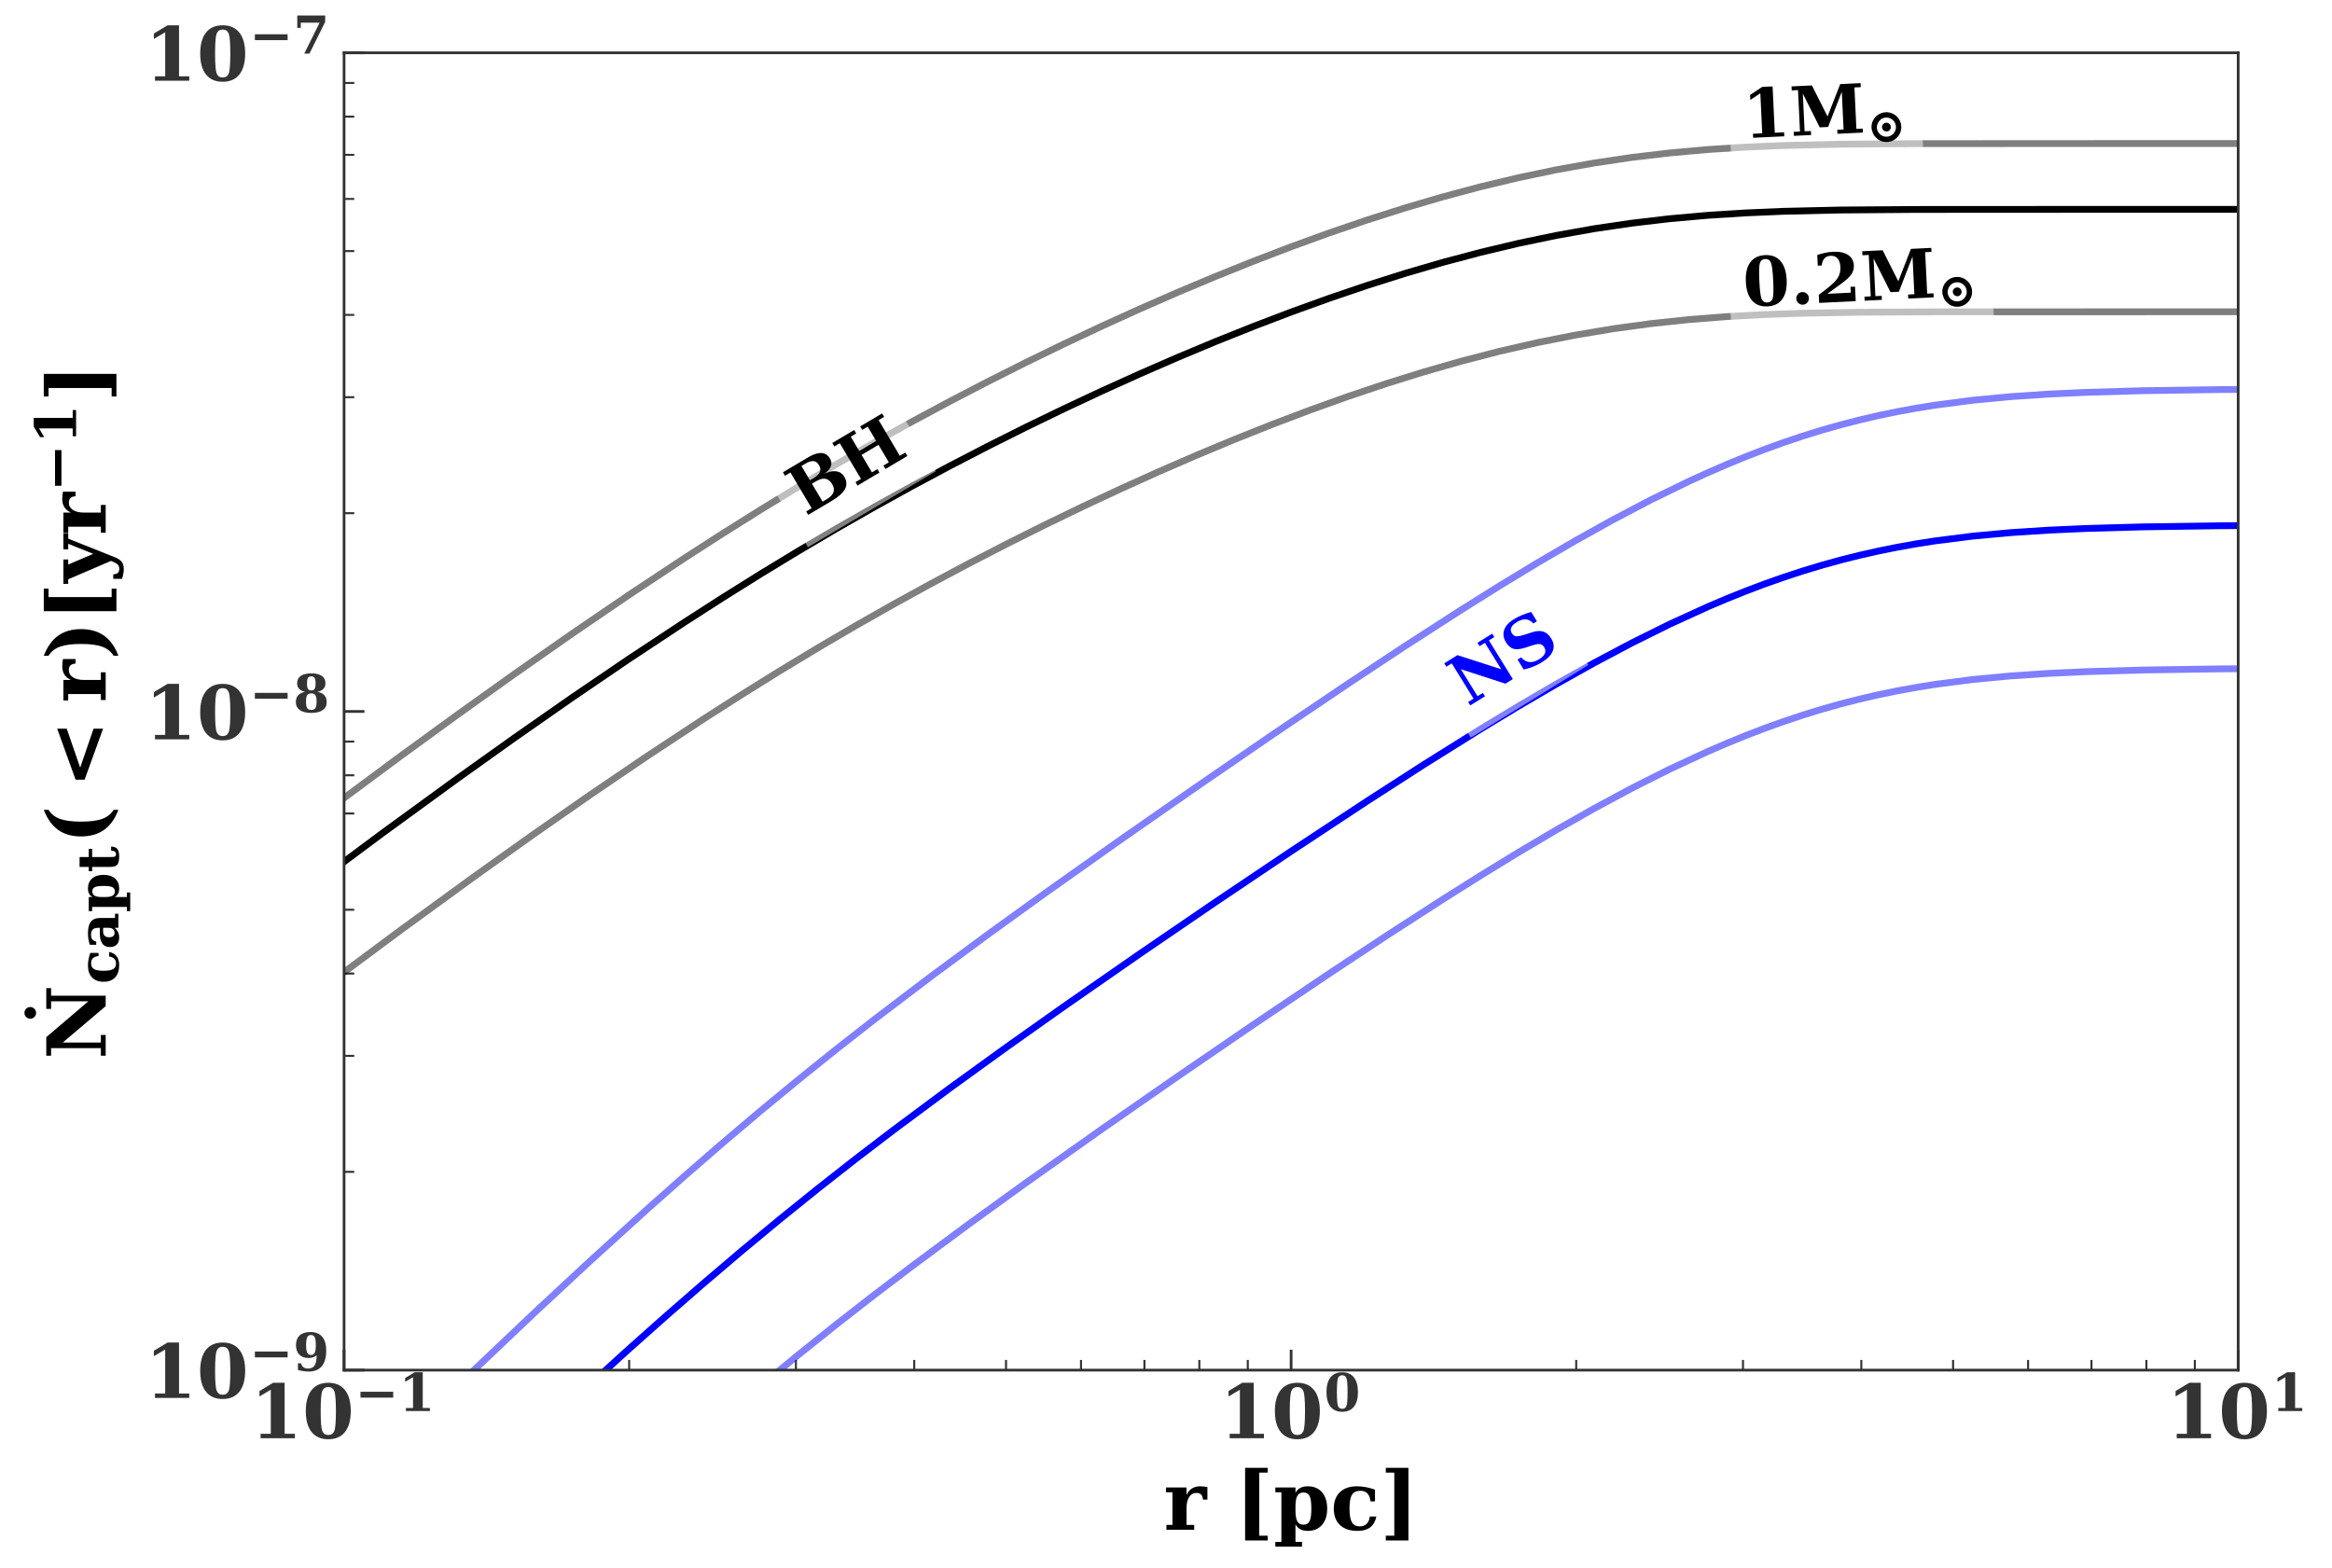 <?xml version="1.0" encoding="utf-8" standalone="no"?>
<!DOCTYPE svg PUBLIC "-//W3C//DTD SVG 1.1//EN"
  "http://www.w3.org/Graphics/SVG/1.1/DTD/svg11.dtd">
<!-- Created with matplotlib (http://matplotlib.org/) -->
<svg height="462pt" version="1.1" viewBox="0 0 687 462" width="687pt" xmlns="http://www.w3.org/2000/svg" xmlns:xlink="http://www.w3.org/1999/xlink">
 <defs>
  <style type="text/css">
*{stroke-linecap:butt;stroke-linejoin:round;}
  </style>
 </defs>
 <g id="figure_1">
  <g id="patch_1">
   <path d="M 0 462.858 
L 687.68 462.858 
L 687.68 0 
L 0 0 
z
" style="fill:#ffffff;"/>
  </g>
  <g id="axes_1">
   <g id="patch_2">
    <path d="M 101.36 403.638 
L 659.36 403.638 
L 659.36 15.558 
L 101.36 15.558 
z
" style="fill:#ffffff;"/>
   </g>
   <g id="matplotlib.axis_1">
    <g id="xtick_1">
     <g id="line2d_1">
      <defs>
       <path d="M 0 0 
L 0 -6 
" id="m9db00fa949" style="stroke:#333333;stroke-width:0.8;"/>
      </defs>
      <g>
       <use style="fill:#333333;stroke:#333333;stroke-width:0.8;" x="101.36" xlink:href="#m9db00fa949" y="403.638"/>
      </g>
     </g>
     <g id="text_1">
      <!-- $\mathdefault{10^{-1}}$ -->
      <defs>
       <path d="M 13.719 0 
L 13.719 5.906 
L 27.391 5.906 
L 27.391 64.891 
L 12.203 55.906 
L 12.203 63.188 
L 30.516 74.219 
L 45.906 74.219 
L 45.906 5.906 
L 59.625 5.906 
L 59.625 0 
z
" id="DejaVuSerif-Bold-31"/>
       <path d="M 34.812 4.297 
Q 40.672 4.297 42.844 9.609 
Q 45.016 14.938 45.016 36.375 
Q 45.016 57.672 42.844 63.078 
Q 40.672 68.5 34.812 68.5 
Q 28.953 68.5 26.781 63.172 
Q 24.609 57.859 24.609 36.375 
Q 24.609 14.938 26.781 9.609 
Q 28.953 4.297 34.812 4.297 
z
M 34.812 -1.422 
Q 20.219 -1.422 12.453 8.312 
Q 4.688 18.062 4.688 36.375 
Q 4.688 54.688 12.453 64.453 
Q 20.219 74.219 34.812 74.219 
Q 49.359 74.219 57.125 64.453 
Q 64.891 54.688 64.891 36.375 
Q 64.891 18.062 57.125 8.312 
Q 49.359 -1.422 34.812 -1.422 
z
" id="DejaVuSerif-Bold-30"/>
       <path d="M 10.594 36.922 
L 73.188 36.922 
L 73.188 25.688 
L 10.594 25.688 
z
" id="DejaVuSerif-Bold-2212"/>
      </defs>
      <g style="fill:#333333;" transform="translate(73.75 423.855)scale(0.22 -0.22)">
       <use transform="translate(0 0.713)" xlink:href="#DejaVuSerif-Bold-31"/>
       <use transform="translate(69.58 0.713)" xlink:href="#DejaVuSerif-Bold-30"/>
       <use transform="translate(140.069 37.047)scale(0.7)" xlink:href="#DejaVuSerif-Bold-2212"/>
       <use transform="translate(198.721 37.047)scale(0.7)" xlink:href="#DejaVuSerif-Bold-31"/>
      </g>
     </g>
    </g>
    <g id="xtick_2">
     <g id="line2d_2">
      <g>
       <use style="fill:#333333;stroke:#333333;stroke-width:0.8;" x="380.36" xlink:href="#m9db00fa949" y="403.638"/>
      </g>
     </g>
     <g id="text_2">
      <!-- $\mathdefault{10^{0}}$ -->
      <g style="fill:#333333;" transform="translate(359.24 423.855)scale(0.22 -0.22)">
       <use transform="translate(0 0.713)" xlink:href="#DejaVuSerif-Bold-31"/>
       <use transform="translate(69.58 0.713)" xlink:href="#DejaVuSerif-Bold-30"/>
       <use transform="translate(140.069 37.047)scale(0.7)" xlink:href="#DejaVuSerif-Bold-30"/>
      </g>
     </g>
    </g>
    <g id="xtick_3">
     <g id="line2d_3">
      <g>
       <use style="fill:#333333;stroke:#333333;stroke-width:0.8;" x="659.36" xlink:href="#m9db00fa949" y="403.638"/>
      </g>
     </g>
     <g id="text_3">
      <!-- $\mathdefault{10^{1}}$ -->
      <g style="fill:#333333;" transform="translate(638.24 423.855)scale(0.22 -0.22)">
       <use transform="translate(0 0.713)" xlink:href="#DejaVuSerif-Bold-31"/>
       <use transform="translate(69.58 0.713)" xlink:href="#DejaVuSerif-Bold-30"/>
       <use transform="translate(140.069 37.047)scale(0.7)" xlink:href="#DejaVuSerif-Bold-31"/>
      </g>
     </g>
    </g>
    <g id="xtick_4">
     <g id="line2d_4">
      <defs>
       <path d="M 0 0 
L 0 -3 
" id="ma260fcb93f" style="stroke:#333333;stroke-width:0.6;"/>
      </defs>
      <g>
       <use style="fill:#333333;stroke:#333333;stroke-width:0.6;" x="185.347" xlink:href="#ma260fcb93f" y="403.638"/>
      </g>
     </g>
    </g>
    <g id="xtick_5">
     <g id="line2d_5">
      <g>
       <use style="fill:#333333;stroke:#333333;stroke-width:0.6;" x="234.477" xlink:href="#ma260fcb93f" y="403.638"/>
      </g>
     </g>
    </g>
    <g id="xtick_6">
     <g id="line2d_6">
      <g>
       <use style="fill:#333333;stroke:#333333;stroke-width:0.6;" x="269.335" xlink:href="#ma260fcb93f" y="403.638"/>
      </g>
     </g>
    </g>
    <g id="xtick_7">
     <g id="line2d_7">
      <g>
       <use style="fill:#333333;stroke:#333333;stroke-width:0.6;" x="296.373" xlink:href="#ma260fcb93f" y="403.638"/>
      </g>
     </g>
    </g>
    <g id="xtick_8">
     <g id="line2d_8">
      <g>
       <use style="fill:#333333;stroke:#333333;stroke-width:0.6;" x="318.464" xlink:href="#ma260fcb93f" y="403.638"/>
      </g>
     </g>
    </g>
    <g id="xtick_9">
     <g id="line2d_9">
      <g>
       <use style="fill:#333333;stroke:#333333;stroke-width:0.6;" x="337.142" xlink:href="#ma260fcb93f" y="403.638"/>
      </g>
     </g>
    </g>
    <g id="xtick_10">
     <g id="line2d_10">
      <g>
       <use style="fill:#333333;stroke:#333333;stroke-width:0.6;" x="353.322" xlink:href="#ma260fcb93f" y="403.638"/>
      </g>
     </g>
    </g>
    <g id="xtick_11">
     <g id="line2d_11">
      <g>
       <use style="fill:#333333;stroke:#333333;stroke-width:0.6;" x="367.594" xlink:href="#ma260fcb93f" y="403.638"/>
      </g>
     </g>
    </g>
    <g id="xtick_12">
     <g id="line2d_12">
      <g>
       <use style="fill:#333333;stroke:#333333;stroke-width:0.6;" x="464.347" xlink:href="#ma260fcb93f" y="403.638"/>
      </g>
     </g>
    </g>
    <g id="xtick_13">
     <g id="line2d_13">
      <g>
       <use style="fill:#333333;stroke:#333333;stroke-width:0.6;" x="513.477" xlink:href="#ma260fcb93f" y="403.638"/>
      </g>
     </g>
    </g>
    <g id="xtick_14">
     <g id="line2d_14">
      <g>
       <use style="fill:#333333;stroke:#333333;stroke-width:0.6;" x="548.335" xlink:href="#ma260fcb93f" y="403.638"/>
      </g>
     </g>
    </g>
    <g id="xtick_15">
     <g id="line2d_15">
      <g>
       <use style="fill:#333333;stroke:#333333;stroke-width:0.6;" x="575.373" xlink:href="#ma260fcb93f" y="403.638"/>
      </g>
     </g>
    </g>
    <g id="xtick_16">
     <g id="line2d_16">
      <g>
       <use style="fill:#333333;stroke:#333333;stroke-width:0.6;" x="597.464" xlink:href="#ma260fcb93f" y="403.638"/>
      </g>
     </g>
    </g>
    <g id="xtick_17">
     <g id="line2d_17">
      <g>
       <use style="fill:#333333;stroke:#333333;stroke-width:0.6;" x="616.142" xlink:href="#ma260fcb93f" y="403.638"/>
      </g>
     </g>
    </g>
    <g id="xtick_18">
     <g id="line2d_18">
      <g>
       <use style="fill:#333333;stroke:#333333;stroke-width:0.6;" x="632.322" xlink:href="#ma260fcb93f" y="403.638"/>
      </g>
     </g>
    </g>
    <g id="xtick_19">
     <g id="line2d_19">
      <g>
       <use style="fill:#333333;stroke:#333333;stroke-width:0.6;" x="646.594" xlink:href="#ma260fcb93f" y="403.638"/>
      </g>
     </g>
    </g>
    <g id="text_4">
     <!-- r [pc] -->
     <defs>
      <path d="M 53.719 52.484 
L 53.719 37.016 
L 48.188 37.016 
Q 47.906 41.156 45.953 43.188 
Q 44 45.219 40.281 45.219 
Q 34.625 45.219 31.344 40.234 
Q 28.078 35.25 28.078 26.422 
L 28.078 5.906 
L 37.5 5.906 
L 37.5 0 
L 3.422 0 
L 3.422 5.906 
L 10.797 5.906 
L 10.797 46 
L 2.875 46 
L 2.875 51.906 
L 28.078 51.906 
L 28.078 42.672 
Q 30.609 48.094 34.781 50.703 
Q 38.969 53.328 45.016 53.328 
Q 46.531 53.328 48.703 53.094 
Q 50.875 52.875 53.719 52.484 
z
" id="DejaVuSerif-Bold-72"/>
      <path id="DejaVuSerif-Bold-20"/>
      <path d="M 12.5 75.984 
L 40.188 75.984 
L 40.188 70.125 
L 29.781 70.125 
L 29.781 -7.328 
L 40.188 -7.328 
L 40.188 -13.188 
L 12.5 -13.188 
z
" id="DejaVuSerif-Bold-5b"/>
      <path d="M 27 28.516 
L 27 23.391 
Q 27 14.312 29.312 10.25 
Q 31.641 6.203 36.812 6.203 
Q 42.141 6.203 44.312 10.5 
Q 46.484 14.797 46.484 25.984 
Q 46.484 37.156 44.312 41.422 
Q 42.141 45.703 36.812 45.703 
Q 31.641 45.703 29.312 41.641 
Q 27 37.594 27 28.516 
z
M 9.719 46 
L 2.297 46 
L 2.297 51.906 
L 27 51.906 
L 27 45.312 
Q 29.203 49.359 32.906 51.344 
Q 36.625 53.328 42.094 53.328 
Q 53.172 53.328 59.547 46.016 
Q 65.922 38.719 65.922 25.984 
Q 65.922 13.234 59.547 5.906 
Q 53.172 -1.422 42.094 -1.422 
Q 36.625 -1.422 32.906 0.562 
Q 29.203 2.547 27 6.594 
L 27 -14.891 
L 35.016 -14.891 
L 35.016 -20.797 
L 2.297 -20.797 
L 2.297 -14.891 
L 9.719 -14.891 
z
" id="DejaVuSerif-Bold-70"/>
      <path d="M 56.391 16.219 
Q 54.547 7.328 48.797 2.953 
Q 43.062 -1.422 33.203 -1.422 
Q 19.344 -1.422 11.719 5.75 
Q 4.109 12.938 4.109 25.984 
Q 4.109 38.875 11.625 46.094 
Q 19.141 53.328 32.516 53.328 
Q 37.938 53.328 43.453 52.297 
Q 48.969 51.266 54.688 49.219 
L 54.688 34.812 
L 49.219 34.812 
Q 48.438 41.406 45.359 44.594 
Q 42.281 47.797 36.719 47.797 
Q 29.5 47.797 26.438 42.906 
Q 23.391 38.031 23.391 25.984 
Q 23.391 14.203 26.359 9.156 
Q 29.344 4.109 36.078 4.109 
Q 41.312 4.109 44.453 7.234 
Q 47.609 10.359 48.297 16.219 
z
" id="DejaVuSerif-Bold-63"/>
      <path d="M 34.812 75.984 
L 34.812 -13.188 
L 7.078 -13.188 
L 7.078 -7.328 
L 17.484 -7.328 
L 17.484 70.125 
L 7.078 70.125 
L 7.078 75.984 
z
" id="DejaVuSerif-Bold-5d"/>
     </defs>
     <g transform="translate(342.808 450.666)scale(0.24 -0.24)">
      <use xlink:href="#DejaVuSerif-Bold-72"/>
      <use x="52.686" xlink:href="#DejaVuSerif-Bold-20"/>
      <use x="87.5" xlink:href="#DejaVuSerif-Bold-5b"/>
      <use x="134.814" xlink:href="#DejaVuSerif-Bold-70"/>
      <use x="204.736" xlink:href="#DejaVuSerif-Bold-63"/>
      <use x="265.625" xlink:href="#DejaVuSerif-Bold-5d"/>
     </g>
    </g>
   </g>
   <g id="matplotlib.axis_2">
    <g id="ytick_1">
     <g id="line2d_20">
      <defs>
       <path d="M 0 0 
L 6 0 
" id="mc0c60e3215" style="stroke:#333333;stroke-width:0.8;"/>
      </defs>
      <g>
       <use style="fill:#333333;stroke:#333333;stroke-width:0.8;" x="101.36" xlink:href="#mc0c60e3215" y="403.638"/>
      </g>
     </g>
     <g id="text_5">
      <!-- $\mathdefault{10^{-9}}$ -->
      <defs>
       <path d="M 34.078 68.5 
Q 29.047 68.5 26.922 64.234 
Q 24.812 59.969 24.812 49.422 
Q 24.812 38.875 26.922 34.594 
Q 29.047 30.328 34.078 30.328 
Q 39.109 30.328 41.25 34.594 
Q 43.406 38.875 43.406 49.422 
Q 43.406 59.969 41.25 64.234 
Q 39.109 68.5 34.078 68.5 
z
M 44.969 29.688 
Q 41.75 27.094 37.812 25.797 
Q 33.891 24.516 29.297 24.516 
Q 18.172 24.516 11.797 31.031 
Q 5.422 37.547 5.422 49.031 
Q 5.422 61.141 12.547 67.672 
Q 19.672 74.219 32.906 74.219 
Q 47.859 74.219 55.562 65.188 
Q 63.281 56.156 63.281 38.719 
Q 63.281 18.844 54.734 8.703 
Q 46.188 -1.422 29.391 -1.422 
Q 25 -1.422 19.969 -0.688 
Q 14.938 0.047 9.188 1.516 
L 9.188 14.406 
L 15.094 14.406 
Q 16.312 9.422 19.703 6.859 
Q 23.094 4.297 28.516 4.297 
Q 37.109 4.297 41.016 10.281 
Q 44.922 16.266 44.969 29.688 
z
" id="DejaVuSerif-Bold-39"/>
      </defs>
      <g style="fill:#333333;" transform="translate(42.64 411.997)scale(0.22 -0.22)">
       <use transform="translate(0 0.713)" xlink:href="#DejaVuSerif-Bold-31"/>
       <use transform="translate(69.58 0.713)" xlink:href="#DejaVuSerif-Bold-30"/>
       <use transform="translate(140.069 37.047)scale(0.7)" xlink:href="#DejaVuSerif-Bold-2212"/>
       <use transform="translate(198.721 37.047)scale(0.7)" xlink:href="#DejaVuSerif-Bold-39"/>
      </g>
     </g>
    </g>
    <g id="ytick_2">
     <g id="line2d_21">
      <g>
       <use style="fill:#333333;stroke:#333333;stroke-width:0.8;" x="101.36" xlink:href="#mc0c60e3215" y="209.598"/>
      </g>
     </g>
     <g id="text_6">
      <!-- $\mathdefault{10^{-8}}$ -->
      <defs>
       <path d="M 46.484 38.812 
Q 55.172 37.406 59.688 32.422 
Q 64.203 27.438 64.203 19.391 
Q 64.203 9.328 56.609 3.953 
Q 49.031 -1.422 34.719 -1.422 
Q 20.406 -1.422 12.781 3.953 
Q 5.172 9.328 5.172 19.391 
Q 5.172 27.438 9.719 32.422 
Q 14.266 37.406 22.906 38.812 
Q 15.234 40.578 11.422 44.703 
Q 7.625 48.828 7.625 55.172 
Q 7.625 64.453 14.547 69.328 
Q 21.484 74.219 34.719 74.219 
Q 47.906 74.219 54.859 69.328 
Q 61.812 64.453 61.812 55.172 
Q 61.812 48.828 57.984 44.703 
Q 54.156 40.578 46.484 38.812 
z
M 42.922 54.984 
Q 42.922 62.703 41.062 65.594 
Q 39.203 68.5 34.719 68.5 
Q 30.172 68.5 28.344 65.594 
Q 26.516 62.703 26.516 54.984 
Q 26.516 47.312 28.344 44.453 
Q 30.172 41.609 34.719 41.609 
Q 39.266 41.609 41.094 44.453 
Q 42.922 47.312 42.922 54.984 
z
M 44.828 20.219 
Q 44.828 29.156 42.547 32.516 
Q 40.281 35.891 34.719 35.891 
Q 29.109 35.891 26.859 32.516 
Q 24.609 29.156 24.609 20.219 
Q 24.609 11.188 26.875 7.734 
Q 29.156 4.297 34.719 4.297 
Q 40.234 4.297 42.531 7.734 
Q 44.828 11.188 44.828 20.219 
z
" id="DejaVuSerif-Bold-38"/>
      </defs>
      <g style="fill:#333333;" transform="translate(42.64 217.957)scale(0.22 -0.22)">
       <use transform="translate(0 0.713)" xlink:href="#DejaVuSerif-Bold-31"/>
       <use transform="translate(69.58 0.713)" xlink:href="#DejaVuSerif-Bold-30"/>
       <use transform="translate(140.069 37.047)scale(0.7)" xlink:href="#DejaVuSerif-Bold-2212"/>
       <use transform="translate(198.721 37.047)scale(0.7)" xlink:href="#DejaVuSerif-Bold-38"/>
      </g>
     </g>
    </g>
    <g id="ytick_3">
     <g id="line2d_22">
      <g>
       <use style="fill:#333333;stroke:#333333;stroke-width:0.8;" x="101.36" xlink:href="#mc0c60e3215" y="15.558"/>
      </g>
     </g>
     <g id="text_7">
      <!-- $\mathdefault{10^{-7}}$ -->
      <defs>
       <path d="M 61.281 60.5 
L 31.203 0 
L 21.297 0 
L 50.594 59.078 
L 14.594 59.078 
L 14.594 49.219 
L 7.906 49.219 
L 7.906 72.906 
L 61.281 72.906 
z
" id="DejaVuSerif-Bold-37"/>
      </defs>
      <g style="fill:#333333;" transform="translate(42.64 23.917)scale(0.22 -0.22)">
       <use transform="translate(0 0.631)" xlink:href="#DejaVuSerif-Bold-31"/>
       <use transform="translate(69.58 0.631)" xlink:href="#DejaVuSerif-Bold-30"/>
       <use transform="translate(140.069 36.966)scale(0.7)" xlink:href="#DejaVuSerif-Bold-2212"/>
       <use transform="translate(198.721 36.966)scale(0.7)" xlink:href="#DejaVuSerif-Bold-37"/>
      </g>
     </g>
    </g>
    <g id="ytick_4">
     <g id="line2d_23">
      <defs>
       <path d="M 0 0 
L 3 0 
" id="m48bc2a3701" style="stroke:#333333;stroke-width:0.6;"/>
      </defs>
      <g>
       <use style="fill:#333333;stroke:#333333;stroke-width:0.6;" x="101.36" xlink:href="#m48bc2a3701" y="345.226"/>
      </g>
     </g>
    </g>
    <g id="ytick_5">
     <g id="line2d_24">
      <g>
       <use style="fill:#333333;stroke:#333333;stroke-width:0.6;" x="101.36" xlink:href="#m48bc2a3701" y="311.058"/>
      </g>
     </g>
    </g>
    <g id="ytick_6">
     <g id="line2d_25">
      <g>
       <use style="fill:#333333;stroke:#333333;stroke-width:0.6;" x="101.36" xlink:href="#m48bc2a3701" y="286.815"/>
      </g>
     </g>
    </g>
    <g id="ytick_7">
     <g id="line2d_26">
      <g>
       <use style="fill:#333333;stroke:#333333;stroke-width:0.6;" x="101.36" xlink:href="#m48bc2a3701" y="268.01"/>
      </g>
     </g>
    </g>
    <g id="ytick_8">
     <g id="line2d_27">
      <g>
       <use style="fill:#333333;stroke:#333333;stroke-width:0.6;" x="101.36" xlink:href="#m48bc2a3701" y="252.646"/>
      </g>
     </g>
    </g>
    <g id="ytick_9">
     <g id="line2d_28">
      <g>
       <use style="fill:#333333;stroke:#333333;stroke-width:0.6;" x="101.36" xlink:href="#m48bc2a3701" y="239.655"/>
      </g>
     </g>
    </g>
    <g id="ytick_10">
     <g id="line2d_29">
      <g>
       <use style="fill:#333333;stroke:#333333;stroke-width:0.6;" x="101.36" xlink:href="#m48bc2a3701" y="228.403"/>
      </g>
     </g>
    </g>
    <g id="ytick_11">
     <g id="line2d_30">
      <g>
       <use style="fill:#333333;stroke:#333333;stroke-width:0.6;" x="101.36" xlink:href="#m48bc2a3701" y="218.477"/>
      </g>
     </g>
    </g>
    <g id="ytick_12">
     <g id="line2d_31">
      <g>
       <use style="fill:#333333;stroke:#333333;stroke-width:0.6;" x="101.36" xlink:href="#m48bc2a3701" y="151.186"/>
      </g>
     </g>
    </g>
    <g id="ytick_13">
     <g id="line2d_32">
      <g>
       <use style="fill:#333333;stroke:#333333;stroke-width:0.6;" x="101.36" xlink:href="#m48bc2a3701" y="117.018"/>
      </g>
     </g>
    </g>
    <g id="ytick_14">
     <g id="line2d_33">
      <g>
       <use style="fill:#333333;stroke:#333333;stroke-width:0.6;" x="101.36" xlink:href="#m48bc2a3701" y="92.775"/>
      </g>
     </g>
    </g>
    <g id="ytick_15">
     <g id="line2d_34">
      <g>
       <use style="fill:#333333;stroke:#333333;stroke-width:0.6;" x="101.36" xlink:href="#m48bc2a3701" y="73.97"/>
      </g>
     </g>
    </g>
    <g id="ytick_16">
     <g id="line2d_35">
      <g>
       <use style="fill:#333333;stroke:#333333;stroke-width:0.6;" x="101.36" xlink:href="#m48bc2a3701" y="58.606"/>
      </g>
     </g>
    </g>
    <g id="ytick_17">
     <g id="line2d_36">
      <g>
       <use style="fill:#333333;stroke:#333333;stroke-width:0.6;" x="101.36" xlink:href="#m48bc2a3701" y="45.615"/>
      </g>
     </g>
    </g>
    <g id="ytick_18">
     <g id="line2d_37">
      <g>
       <use style="fill:#333333;stroke:#333333;stroke-width:0.6;" x="101.36" xlink:href="#m48bc2a3701" y="34.363"/>
      </g>
     </g>
    </g>
    <g id="ytick_19">
     <g id="line2d_38">
      <g>
       <use style="fill:#333333;stroke:#333333;stroke-width:0.6;" x="101.36" xlink:href="#m48bc2a3701" y="24.437"/>
      </g>
     </g>
    </g>
    <g id="text_8">
     <!-- $\dot{N}_{capt} (&lt;r) [yr^{-1}]$ -->
     <defs>
      <path d="M -32.172 71.688 
Q -32.172 74.609 -30.047 76.703 
Q -27.938 78.812 -25 78.812 
Q -22.078 78.812 -19.953 76.703 
Q -17.828 74.609 -17.828 71.688 
Q -17.828 68.797 -19.953 66.641 
Q -22.078 64.5 -25 64.5 
Q -27.938 64.5 -30.047 66.641 
Q -32.172 68.797 -32.172 71.688 
z
" id="DejaVuSerif-Bold-307"/>
      <path d="M 4.391 0 
L 4.391 5.906 
L 13.719 5.906 
L 13.719 67 
L 4.391 67 
L 4.391 72.906 
L 27.203 72.906 
L 71.188 21.297 
L 71.188 67 
L 61.922 67 
L 61.922 72.906 
L 87.406 72.906 
L 87.406 67 
L 78.078 67 
L 78.078 0 
L 65.281 0 
L 20.609 52.688 
L 20.609 5.906 
L 29.891 5.906 
L 29.891 0 
z
" id="DejaVuSerif-Bold-4e"/>
      <path d="M 55.078 31.891 
L 55.078 5.906 
L 62.5 5.906 
L 62.5 0 
L 37.797 0 
L 37.797 6.594 
Q 34.375 2.484 30.172 0.531 
Q 25.984 -1.422 20.609 -1.422 
Q 12.641 -1.422 8.375 2.844 
Q 4.109 7.125 4.109 15.094 
Q 4.109 23.828 10.234 28.172 
Q 16.359 32.516 28.719 32.516 
L 37.797 32.516 
L 37.797 35.594 
Q 37.797 41.891 34.812 44.891 
Q 31.844 47.906 25.594 47.906 
Q 20.406 47.906 17.594 45.781 
Q 14.797 43.656 13.625 38.812 
L 8.109 38.812 
L 8.109 50 
Q 12.75 51.656 17.719 52.484 
Q 22.703 53.328 28.219 53.328 
Q 42.141 53.328 48.609 48.141 
Q 55.078 42.969 55.078 31.891 
z
M 37.797 16.312 
L 37.797 26.703 
L 31.297 26.703 
Q 26.469 26.703 23.875 24.062 
Q 21.297 21.438 21.297 16.5 
Q 21.297 11.578 23.172 9.125 
Q 25.047 6.688 28.906 6.688 
Q 32.906 6.688 35.344 9.328 
Q 37.797 11.969 37.797 16.312 
z
" id="DejaVuSerif-Bold-61"/>
      <path d="M 9.906 46 
L 2.391 46 
L 2.391 51.906 
L 9.906 51.906 
L 9.906 68.016 
L 27.203 68.016 
L 27.203 51.906 
L 41.609 51.906 
L 41.609 46 
L 27.203 46 
L 27.203 14.203 
Q 27.203 7.422 28.266 5.766 
Q 29.344 4.109 32.172 4.109 
Q 35.297 4.109 36.812 6.203 
Q 38.328 8.297 38.422 12.703 
L 45.703 12.703 
Q 45.266 4.891 41.422 1.734 
Q 37.594 -1.422 28.219 -1.422 
Q 17.531 -1.422 13.719 1.922 
Q 9.906 5.281 9.906 14.203 
z
" id="DejaVuSerif-Bold-74"/>
      <path d="M 42.094 -15.578 
Q 25.641 -9.469 17.531 1.906 
Q 9.422 13.281 9.422 30.172 
Q 9.422 47.078 17.422 58.297 
Q 25.438 69.531 42.094 75.984 
L 42.094 70.125 
Q 34.375 65.438 30.984 56.219 
Q 27.594 47.016 27.594 30.172 
Q 27.594 13.375 30.984 4.172 
Q 34.375 -5.031 42.094 -9.719 
z
" id="DejaVuSerif-Bold-28"/>
      <path d="M 73.188 47.797 
L 25.391 31.297 
L 73.188 14.891 
L 73.188 3.219 
L 10.594 25.875 
L 10.594 36.922 
L 73.188 59.516 
z
" id="DejaVuSerif-Bold-3c"/>
      <path d="M 5.078 -15.578 
L 5.078 -9.719 
Q 12.797 -5.031 16.188 4.172 
Q 19.578 13.375 19.578 30.172 
Q 19.578 47.016 16.188 56.219 
Q 12.797 65.438 5.078 70.125 
L 5.078 75.984 
Q 21.734 69.531 29.766 58.297 
Q 37.797 47.078 37.797 30.172 
Q 37.797 13.281 29.656 1.906 
Q 21.531 -9.469 5.078 -15.578 
z
" id="DejaVuSerif-Bold-29"/>
      <path d="M 31.203 -11.719 
Q 28.859 -17.438 25.531 -19.828 
Q 22.219 -22.219 16.609 -22.219 
Q 14.203 -22.219 11.266 -21.672 
Q 8.344 -21.141 4.891 -20.125 
L 4.891 -9.281 
L 10.406 -9.328 
Q 10.547 -13.094 12.172 -14.891 
Q 13.812 -16.703 17.094 -16.703 
Q 20.266 -16.703 22.219 -14.969 
Q 24.172 -13.234 26.125 -8.406 
L 26.906 -6.594 
L 4.297 46 
L -1.312 46 
L -1.312 51.906 
L 28.609 51.906 
L 28.609 46 
L 22.406 46 
L 35.594 15.281 
L 47.906 46 
L 41.016 46 
L 41.016 51.906 
L 60.5 51.906 
L 60.5 46 
L 54.203 46 
z
" id="DejaVuSerif-Bold-79"/>
     </defs>
     <g transform="translate(31.2 312.078)rotate(-90)scale(0.24 -0.24)">
      <use transform="translate(82.023 21.188)" xlink:href="#DejaVuSerif-Bold-307"/>
      <use transform="translate(0 0.281)" xlink:href="#DejaVuSerif-Bold-4e"/>
      <use transform="translate(92.315 -15.291)scale(0.7)" xlink:href="#DejaVuSerif-Bold-63"/>
      <use transform="translate(134.937 -15.291)scale(0.7)" xlink:href="#DejaVuSerif-Bold-61"/>
      <use transform="translate(180.293 -15.291)scale(0.7)" xlink:href="#DejaVuSerif-Bold-70"/>
      <use transform="translate(229.238 -15.291)scale(0.7)" xlink:href="#DejaVuSerif-Bold-74"/>
      <use transform="translate(264.168 0.281)" xlink:href="#DejaVuSerif-Bold-28"/>
      <use transform="translate(332.644 0.281)" xlink:href="#DejaVuSerif-Bold-3c"/>
      <use transform="translate(437.595 0.281)" xlink:href="#DejaVuSerif-Bold-72"/>
      <use transform="translate(490.281 0.281)" xlink:href="#DejaVuSerif-Bold-29"/>
      <use transform="translate(537.595 0.281)" xlink:href="#DejaVuSerif-Bold-5b"/>
      <use transform="translate(584.91 0.281)" xlink:href="#DejaVuSerif-Bold-79"/>
      <use transform="translate(643.015 0.281)" xlink:href="#DejaVuSerif-Bold-72"/>
      <use transform="translate(696.609 36.616)scale(0.7)" xlink:href="#DejaVuSerif-Bold-2212"/>
      <use transform="translate(755.262 36.616)scale(0.7)" xlink:href="#DejaVuSerif-Bold-31"/>
      <use transform="translate(806.563 0.281)" xlink:href="#DejaVuSerif-Bold-5d"/>
     </g>
    </g>
   </g>
   <g id="line2d_39">
    <path clip-path="url(#pc8ea91d76f)" d="M -1 365.518 
L 23.24 346.341 
L 51.14 324.581 
L 73.46 307.436 
L 95.78 290.553 
L 118.1 273.967 
L 140.42 257.724 
L 157.16 245.802 
L 173.9 234.138 
L 190.64 222.77 
L 207.38 211.745 
L 218.54 204.609 
L 229.7 197.663 
L 240.86 190.917 
L 252.02 184.378 
L 263.18 178.044 
L 274.34 171.909 
L 285.5 165.966 
L 296.66 160.208 
L 307.82 154.631 
L 318.98 149.234 
L 330.14 144.016 
L 341.3 138.981 
L 352.46 134.133 
L 363.62 129.481 
L 374.78 125.033 
L 385.94 120.803 
L 397.1 116.806 
L 408.26 113.057 
L 419.42 109.576 
L 430.58 106.384 
L 441.74 103.499 
L 452.9 100.94 
L 464.06 98.723 
L 475.22 96.854 
L 486.38 95.334 
L 497.54 94.15 
L 508.7 93.275 
L 519.86 92.669 
L 531.02 92.281 
L 547.76 91.985 
L 570.08 91.868 
L 653.78 91.85 
L 688.68 91.85 
L 688.68 91.85 
" style="fill:none;opacity:0.5;stroke:#000000;stroke-linecap:square;stroke-width:2;"/>
   </g>
   <g id="line2d_40">
    <path clip-path="url(#pc8ea91d76f)" d="M 161.416 463.858 
L 173.9 452.31 
L 190.64 437.16 
L 201.8 427.298 
L 212.96 417.65 
L 224.12 408.235 
L 235.28 399.064 
L 246.44 390.14 
L 257.6 381.45 
L 268.76 372.967 
L 285.5 360.565 
L 302.24 348.465 
L 324.56 332.673 
L 346.88 317.167 
L 369.2 301.893 
L 391.52 286.862 
L 408.26 275.797 
L 425 264.98 
L 436.16 257.954 
L 447.32 251.115 
L 458.48 244.507 
L 469.64 238.177 
L 480.8 232.177 
L 491.96 226.562 
L 503.12 221.387 
L 508.7 218.98 
L 514.28 216.703 
L 519.86 214.56 
L 525.44 212.555 
L 531.02 210.693 
L 536.6 208.974 
L 542.18 207.4 
L 547.76 205.97 
L 553.34 204.682 
L 558.92 203.531 
L 564.5 202.513 
L 570.08 201.621 
L 581.24 200.177 
L 592.4 199.125 
L 603.56 198.382 
L 614.72 197.868 
L 631.46 197.388 
L 653.78 197.054 
L 688.68 196.834 
L 688.68 196.834 
" style="fill:none;opacity:0.5;stroke:#0000ff;stroke-linecap:square;stroke-width:2;"/>
   </g>
   <g id="line2d_41">
    <path clip-path="url(#pc8ea91d76f)" d="M -1 314.065 
L 23.24 294.912 
L 51.14 273.184 
L 73.46 256.07 
L 95.78 239.225 
L 118.1 222.683 
L 134.84 210.503 
L 151.58 198.544 
L 168.32 186.836 
L 185.06 175.416 
L 201.8 164.327 
L 212.96 157.143 
L 224.12 150.143 
L 235.28 143.34 
L 246.44 136.744 
L 257.6 130.356 
L 268.76 124.172 
L 279.92 118.186 
L 291.08 112.39 
L 302.24 106.779 
L 313.4 101.349 
L 324.56 96.1 
L 335.72 91.034 
L 346.88 86.153 
L 358.04 81.465 
L 369.2 76.978 
L 380.36 72.701 
L 391.52 68.65 
L 402.68 64.838 
L 413.84 61.284 
L 425 58.006 
L 436.16 55.023 
L 447.32 52.354 
L 458.48 50.016 
L 469.64 48.019 
L 480.8 46.366 
L 491.96 45.051 
L 503.12 44.053 
L 514.28 43.339 
L 525.44 42.864 
L 542.18 42.48 
L 564.5 42.314 
L 620.3 42.283 
L 688.68 42.283 
L 688.68 42.283 
" style="fill:none;opacity:0.5;stroke:#000000;stroke-linecap:square;stroke-width:2;"/>
   </g>
   <g id="line2d_42">
    <path clip-path="url(#pc8ea91d76f)" d="M 78.226 463.858 
L 95.78 446.386 
L 118.1 424.448 
L 140.42 402.884 
L 157.16 387.011 
L 173.9 371.448 
L 190.64 356.252 
L 201.8 346.358 
L 212.96 336.676 
L 224.12 327.226 
L 235.28 318.019 
L 246.44 309.058 
L 257.6 300.329 
L 274.34 287.613 
L 291.08 275.259 
L 307.82 263.176 
L 330.14 247.373 
L 352.46 231.832 
L 374.78 216.515 
L 397.1 201.454 
L 413.84 190.386 
L 430.58 179.597 
L 441.74 172.611 
L 452.9 165.834 
L 464.06 159.313 
L 475.22 153.097 
L 486.38 147.241 
L 497.54 141.801 
L 503.12 139.254 
L 508.7 136.831 
L 514.28 134.538 
L 519.86 132.38 
L 525.44 130.362 
L 531.02 128.486 
L 536.6 126.756 
L 542.18 125.172 
L 547.76 123.733 
L 553.34 122.436 
L 558.92 121.279 
L 564.5 120.255 
L 570.08 119.357 
L 581.24 117.905 
L 592.4 116.847 
L 603.56 116.1 
L 614.72 115.584 
L 631.46 115.102 
L 653.78 114.767 
L 688.68 114.547 
L 688.68 114.547 
" style="fill:none;opacity:0.5;stroke:#0000ff;stroke-linecap:square;stroke-width:2;"/>
   </g>
   <g id="line2d_43">
    <path clip-path="url(#pc8ea91d76f)" d="M -1 332.764 
L 23.24 313.623 
L 45.56 296.224 
L 67.88 279.063 
L 90.2 262.164 
L 112.52 245.563 
L 134.84 229.301 
L 151.58 217.362 
L 168.32 205.675 
L 185.06 194.279 
L 201.8 183.215 
L 212.96 176.049 
L 224.12 169.068 
L 235.28 162.285 
L 246.44 155.708 
L 257.6 149.341 
L 268.76 143.178 
L 279.92 137.213 
L 291.08 131.439 
L 302.24 125.85 
L 313.4 120.442 
L 324.56 115.216 
L 335.72 110.172 
L 346.88 105.314 
L 358.04 100.649 
L 369.2 96.183 
L 380.36 91.928 
L 391.52 87.897 
L 402.68 84.106 
L 413.84 80.57 
L 425 77.31 
L 436.16 74.344 
L 447.32 71.69 
L 458.48 69.364 
L 469.64 67.378 
L 480.8 65.734 
L 491.96 64.426 
L 503.12 63.434 
L 514.28 62.724 
L 525.44 62.251 
L 542.18 61.87 
L 564.5 61.704 
L 620.3 61.674 
L 688.68 61.674 
L 688.68 61.674 
" style="fill:none;stroke:#000000;stroke-linecap:square;stroke-width:2;"/>
   </g>
   <g id="line2d_44">
    <path clip-path="url(#pc8ea91d76f)" d="M 114.603 463.858 
L 134.84 444.313 
L 151.58 428.428 
L 168.32 412.844 
L 185.06 397.616 
L 196.22 387.693 
L 207.38 377.977 
L 218.54 368.486 
L 229.7 359.237 
L 240.86 350.237 
L 252.02 341.481 
L 263.18 332.949 
L 279.92 320.505 
L 296.66 308.398 
L 313.4 296.546 
L 335.72 281.037 
L 358.04 265.79 
L 380.36 250.783 
L 402.68 236.06 
L 419.42 225.276 
L 436.16 214.806 
L 447.32 208.054 
L 458.48 201.533 
L 469.64 195.29 
L 480.8 189.376 
L 491.96 183.844 
L 503.12 178.75 
L 508.7 176.383 
L 514.28 174.143 
L 519.86 172.037 
L 525.44 170.068 
L 531.02 168.238 
L 536.6 166.552 
L 542.18 165.007 
L 547.76 163.605 
L 553.34 162.343 
L 558.92 161.216 
L 564.5 160.22 
L 570.08 159.347 
L 581.24 157.936 
L 592.4 156.909 
L 603.56 156.183 
L 614.72 155.683 
L 631.46 155.215 
L 653.78 154.891 
L 688.68 154.678 
L 688.68 154.678 
" style="fill:none;stroke:#0000ff;stroke-linecap:square;stroke-width:2;"/>
   </g>
   <g id="text_9">
    <g id="patch_3">
     <path d="M 510.149 98.821 
L 587.456 95.047 
L 586.123 67.723 
L 508.815 71.498 
z
" style="fill:#ffffff;opacity:0.5;"/>
    </g>
    <!-- 0.2$M_{\odot}$ -->
    <defs>
     <path d="M 8.109 7.906 
Q 8.109 11.719 10.844 14.453 
Q 13.578 17.188 17.391 17.188 
Q 21.234 17.188 23.969 14.453 
Q 26.703 11.719 26.703 7.906 
Q 26.703 4.047 23.969 1.312 
Q 21.234 -1.422 17.391 -1.422 
Q 13.578 -1.422 10.844 1.312 
Q 8.109 4.047 8.109 7.906 
z
" id="DejaVuSerif-Bold-2e"/>
     <path d="M 13.188 54.891 
L 7.328 54.891 
L 7.328 70.609 
Q 13.281 72.406 19.109 73.312 
Q 24.953 74.219 30.906 74.219 
Q 44.828 74.219 52.609 68.531 
Q 60.406 62.844 60.406 52.688 
Q 60.406 45.453 56.109 39.719 
Q 51.812 33.984 39.703 26.125 
L 19.391 12.797 
L 53.906 12.797 
L 53.906 21.391 
L 60.594 21.391 
L 60.594 0 
L 6.688 0 
L 6.688 11.922 
L 17.484 19.391 
Q 31.297 28.906 35.891 35.594 
Q 40.484 42.281 40.484 51.219 
Q 40.484 59.672 36.984 64.078 
Q 33.5 68.5 26.812 68.5 
Q 21.047 68.5 17.578 65.016 
Q 14.109 61.531 13.188 54.891 
z
" id="DejaVuSerif-Bold-32"/>
     <path d="M 4.203 0 
L 4.203 5.906 
L 13.484 5.906 
L 13.484 67 
L 4.203 67 
L 4.203 72.906 
L 34.281 72.906 
L 55.078 26.125 
L 75.984 72.906 
L 106 72.906 
L 106 67 
L 96.688 67 
L 96.688 5.906 
L 106 5.906 
L 106 0 
L 68.5 0 
L 68.5 5.906 
L 77.781 5.906 
L 77.781 61.531 
L 55.172 10.688 
L 42.828 10.688 
L 20.312 61.531 
L 20.312 5.906 
L 29.594 5.906 
L 29.594 0 
z
" id="DejaVuSerif-Bold-4d"/>
     <path d="M 38.094 22.125 
Q 32.625 27.547 32.625 31.344 
Q 32.625 35.156 35.359 37.891 
Q 38.094 40.625 41.891 40.625 
Q 45.75 40.625 48.484 37.891 
Q 51.219 35.156 51.219 31.344 
Q 51.219 27.547 48.484 24.828 
Q 45.75 22.125 41.891 22.125 
Q 38.094 22.125 32.625 27.547 
z
M 27.203 46.047 
Q 21.781 36.766 21.781 31.344 
Q 21.781 25.922 24.484 21.281 
Q 27.203 16.656 31.828 13.938 
Q 36.469 11.234 41.891 11.234 
Q 47.312 11.234 51.953 13.938 
Q 56.594 16.656 59.297 21.281 
Q 62.016 25.922 62.016 31.344 
Q 62.016 36.766 59.297 41.406 
Q 56.594 46.047 51.953 48.75 
Q 47.312 51.469 41.891 51.469 
Q 36.469 51.469 31.828 48.75 
Q 27.203 46.047 21.781 36.766 
z
M 18.953 8.406 
Q 10.547 22.859 10.547 31.344 
Q 10.547 39.844 14.75 47.062 
Q 18.953 54.297 26.172 58.5 
Q 33.406 62.703 41.891 62.703 
Q 50.391 62.703 57.609 58.5 
Q 64.844 54.297 69.047 47.062 
Q 73.25 39.844 73.25 31.344 
Q 73.25 22.859 69.047 15.625 
Q 64.844 8.406 57.609 4.203 
Q 50.391 0 41.891 0 
Q 33.406 0 26.172 4.203 
Q 18.953 8.406 10.547 22.859 
z
" id="DejaVuSerif-Bold-2299"/>
    </defs>
    <g transform="translate(513.746 90.477)rotate(-2.795)scale(0.2 -0.2)">
     <use transform="translate(0 0.781)" xlink:href="#DejaVuSerif-Bold-30"/>
     <use transform="translate(69.58 0.781)" xlink:href="#DejaVuSerif-Bold-2e"/>
     <use transform="translate(104.363 0.781)" xlink:href="#DejaVuSerif-Bold-32"/>
     <use transform="translate(173.943 0.781)" xlink:href="#DejaVuSerif-Bold-4d"/>
     <use transform="translate(285.545 -14.791)scale(0.7)" xlink:href="#DejaVuSerif-Bold-2299"/>
    </g>
   </g>
   <g id="text_10">
    <g id="patch_4">
     <path d="M 510.128 49.213 
L 566.665 46.535 
L 565.371 19.21 
L 508.834 21.887 
z
" style="fill:#ffffff;opacity:0.5;"/>
    </g>
    <!-- 1$M_{\odot}$ -->
    <g transform="translate(513.738 40.873)rotate(-2.711)scale(0.2 -0.2)">
     <use transform="translate(0 0.781)" xlink:href="#DejaVuSerif-Bold-31"/>
     <use transform="translate(69.58 0.781)" xlink:href="#DejaVuSerif-Bold-4d"/>
     <use transform="translate(181.182 -14.791)scale(0.7)" xlink:href="#DejaVuSerif-Bold-2299"/>
    </g>
   </g>
   <g id="text_11">
    <g id="patch_5">
     <path d="M 238.023 161.214 
L 275.681 138.846 
L 261.711 115.326 
L 224.053 137.694 
z
" style="fill:#ffffff;opacity:0.5;"/>
    </g>
    <!-- BH -->
    <defs>
     <path d="M 4.688 0 
L 4.688 5.906 
L 14.016 5.906 
L 14.016 67 
L 4.688 67 
L 4.688 72.906 
L 47.906 72.906 
Q 61.234 72.906 67.922 68.406 
Q 74.609 63.922 74.609 54.891 
Q 74.609 48.391 69.984 44.578 
Q 65.375 40.766 56.297 39.797 
Q 67.281 38.766 73.141 33.938 
Q 79 29.109 79 21.094 
Q 79 10.25 70.812 5.125 
Q 62.641 0 45.219 0 
z
M 32.812 42.484 
L 39.203 42.484 
Q 47.609 42.484 51.656 45.531 
Q 55.719 48.578 55.719 54.891 
Q 55.719 61.234 51.781 64.109 
Q 47.859 67 39.203 67 
L 32.812 67 
z
M 32.812 5.906 
L 39.797 5.906 
Q 49.125 5.906 53.609 9.609 
Q 58.109 13.328 58.109 21.094 
Q 58.109 28.906 53.562 32.766 
Q 49.031 36.625 39.797 36.625 
L 32.812 36.625 
z
" id="DejaVuSerif-Bold-42"/>
     <path d="M 4.688 0 
L 4.688 5.906 
L 14.016 5.906 
L 14.016 67 
L 4.688 67 
L 4.688 72.906 
L 42.188 72.906 
L 42.188 67 
L 32.812 67 
L 32.812 42.484 
L 61.812 42.484 
L 61.812 67 
L 52.484 67 
L 52.484 72.906 
L 89.984 72.906 
L 89.984 67 
L 80.609 67 
L 80.609 5.906 
L 89.984 5.906 
L 89.984 0 
L 52.484 0 
L 52.484 5.906 
L 61.812 5.906 
L 61.812 35.797 
L 32.812 35.797 
L 32.812 5.906 
L 42.188 5.906 
L 42.188 0 
z
" id="DejaVuSerif-Bold-48"/>
    </defs>
    <g transform="translate(237.295 152.156)rotate(-30.709)scale(0.2 -0.2)">
     <use xlink:href="#DejaVuSerif-Bold-42"/>
     <use x="84.521" xlink:href="#DejaVuSerif-Bold-48"/>
    </g>
   </g>
   <g id="text_12">
    <g id="patch_6">
     <path d="M 433.279 217.317 
L 467.92 195.905 
L 453.537 172.635 
L 418.895 194.047 
z
" style="fill:#ffffff;opacity:0.5;"/>
    </g>
    <!-- NS -->
    <defs>
     <path d="M 7.719 3.516 
L 7.719 20.797 
L 13.922 20.797 
Q 15.328 12.594 20.594 8.547 
Q 25.875 4.5 35.203 4.5 
Q 42.781 4.5 46.734 7.375 
Q 50.688 10.25 50.688 15.828 
Q 50.688 20.219 48 22.656 
Q 45.312 25.094 36.922 27.203 
L 25.984 29.891 
Q 15.281 32.625 10.938 37.469 
Q 6.594 42.328 6.594 51.312 
Q 6.594 62.156 13.797 68.188 
Q 21 74.219 33.984 74.219 
Q 40.375 74.219 47.281 73.141 
Q 54.203 72.078 61.625 69.922 
L 61.625 53.812 
L 55.422 53.812 
Q 54 61.328 49.219 64.812 
Q 44.438 68.312 35.594 68.312 
Q 28.375 68.312 24.688 65.797 
Q 21 63.281 21 58.297 
Q 21 53.766 23.531 51.391 
Q 26.078 49.031 35.984 46.484 
L 46.922 43.797 
Q 57.078 41.266 61.641 35.891 
Q 66.219 30.516 66.219 21.094 
Q 66.219 10.062 58.594 4.312 
Q 50.984 -1.422 36.188 -1.422 
Q 29.047 -1.422 22.016 -0.188 
Q 14.984 1.031 7.719 3.516 
z
" id="DejaVuSerif-Bold-53"/>
    </defs>
    <g style="fill:#0000ff;" transform="translate(432.391 208.274)rotate(-31.721)scale(0.2 -0.2)">
     <use xlink:href="#DejaVuSerif-Bold-4e"/>
     <use x="91.406" xlink:href="#DejaVuSerif-Bold-53"/>
    </g>
   </g>
   <g id="patch_7">
    <path d="M 101.36 403.638 
L 101.36 15.558 
" style="fill:none;stroke:#333333;stroke-linecap:square;stroke-linejoin:miter;stroke-width:0.8;"/>
   </g>
   <g id="patch_8">
    <path d="M 659.36 403.638 
L 659.36 15.558 
" style="fill:none;stroke:#333333;stroke-linecap:square;stroke-linejoin:miter;stroke-width:0.8;"/>
   </g>
   <g id="patch_9">
    <path d="M 101.36 403.638 
L 659.36 403.638 
" style="fill:none;stroke:#333333;stroke-linecap:square;stroke-linejoin:miter;stroke-width:0.8;"/>
   </g>
   <g id="patch_10">
    <path d="M 101.36 15.558 
L 659.36 15.558 
" style="fill:none;stroke:#333333;stroke-linecap:square;stroke-linejoin:miter;stroke-width:0.8;"/>
   </g>
  </g>
 </g>
 <defs>
  <clipPath id="pc8ea91d76f">
   <rect height="388.08" width="558" x="101.36" y="15.558"/>
  </clipPath>
 </defs>
</svg>
